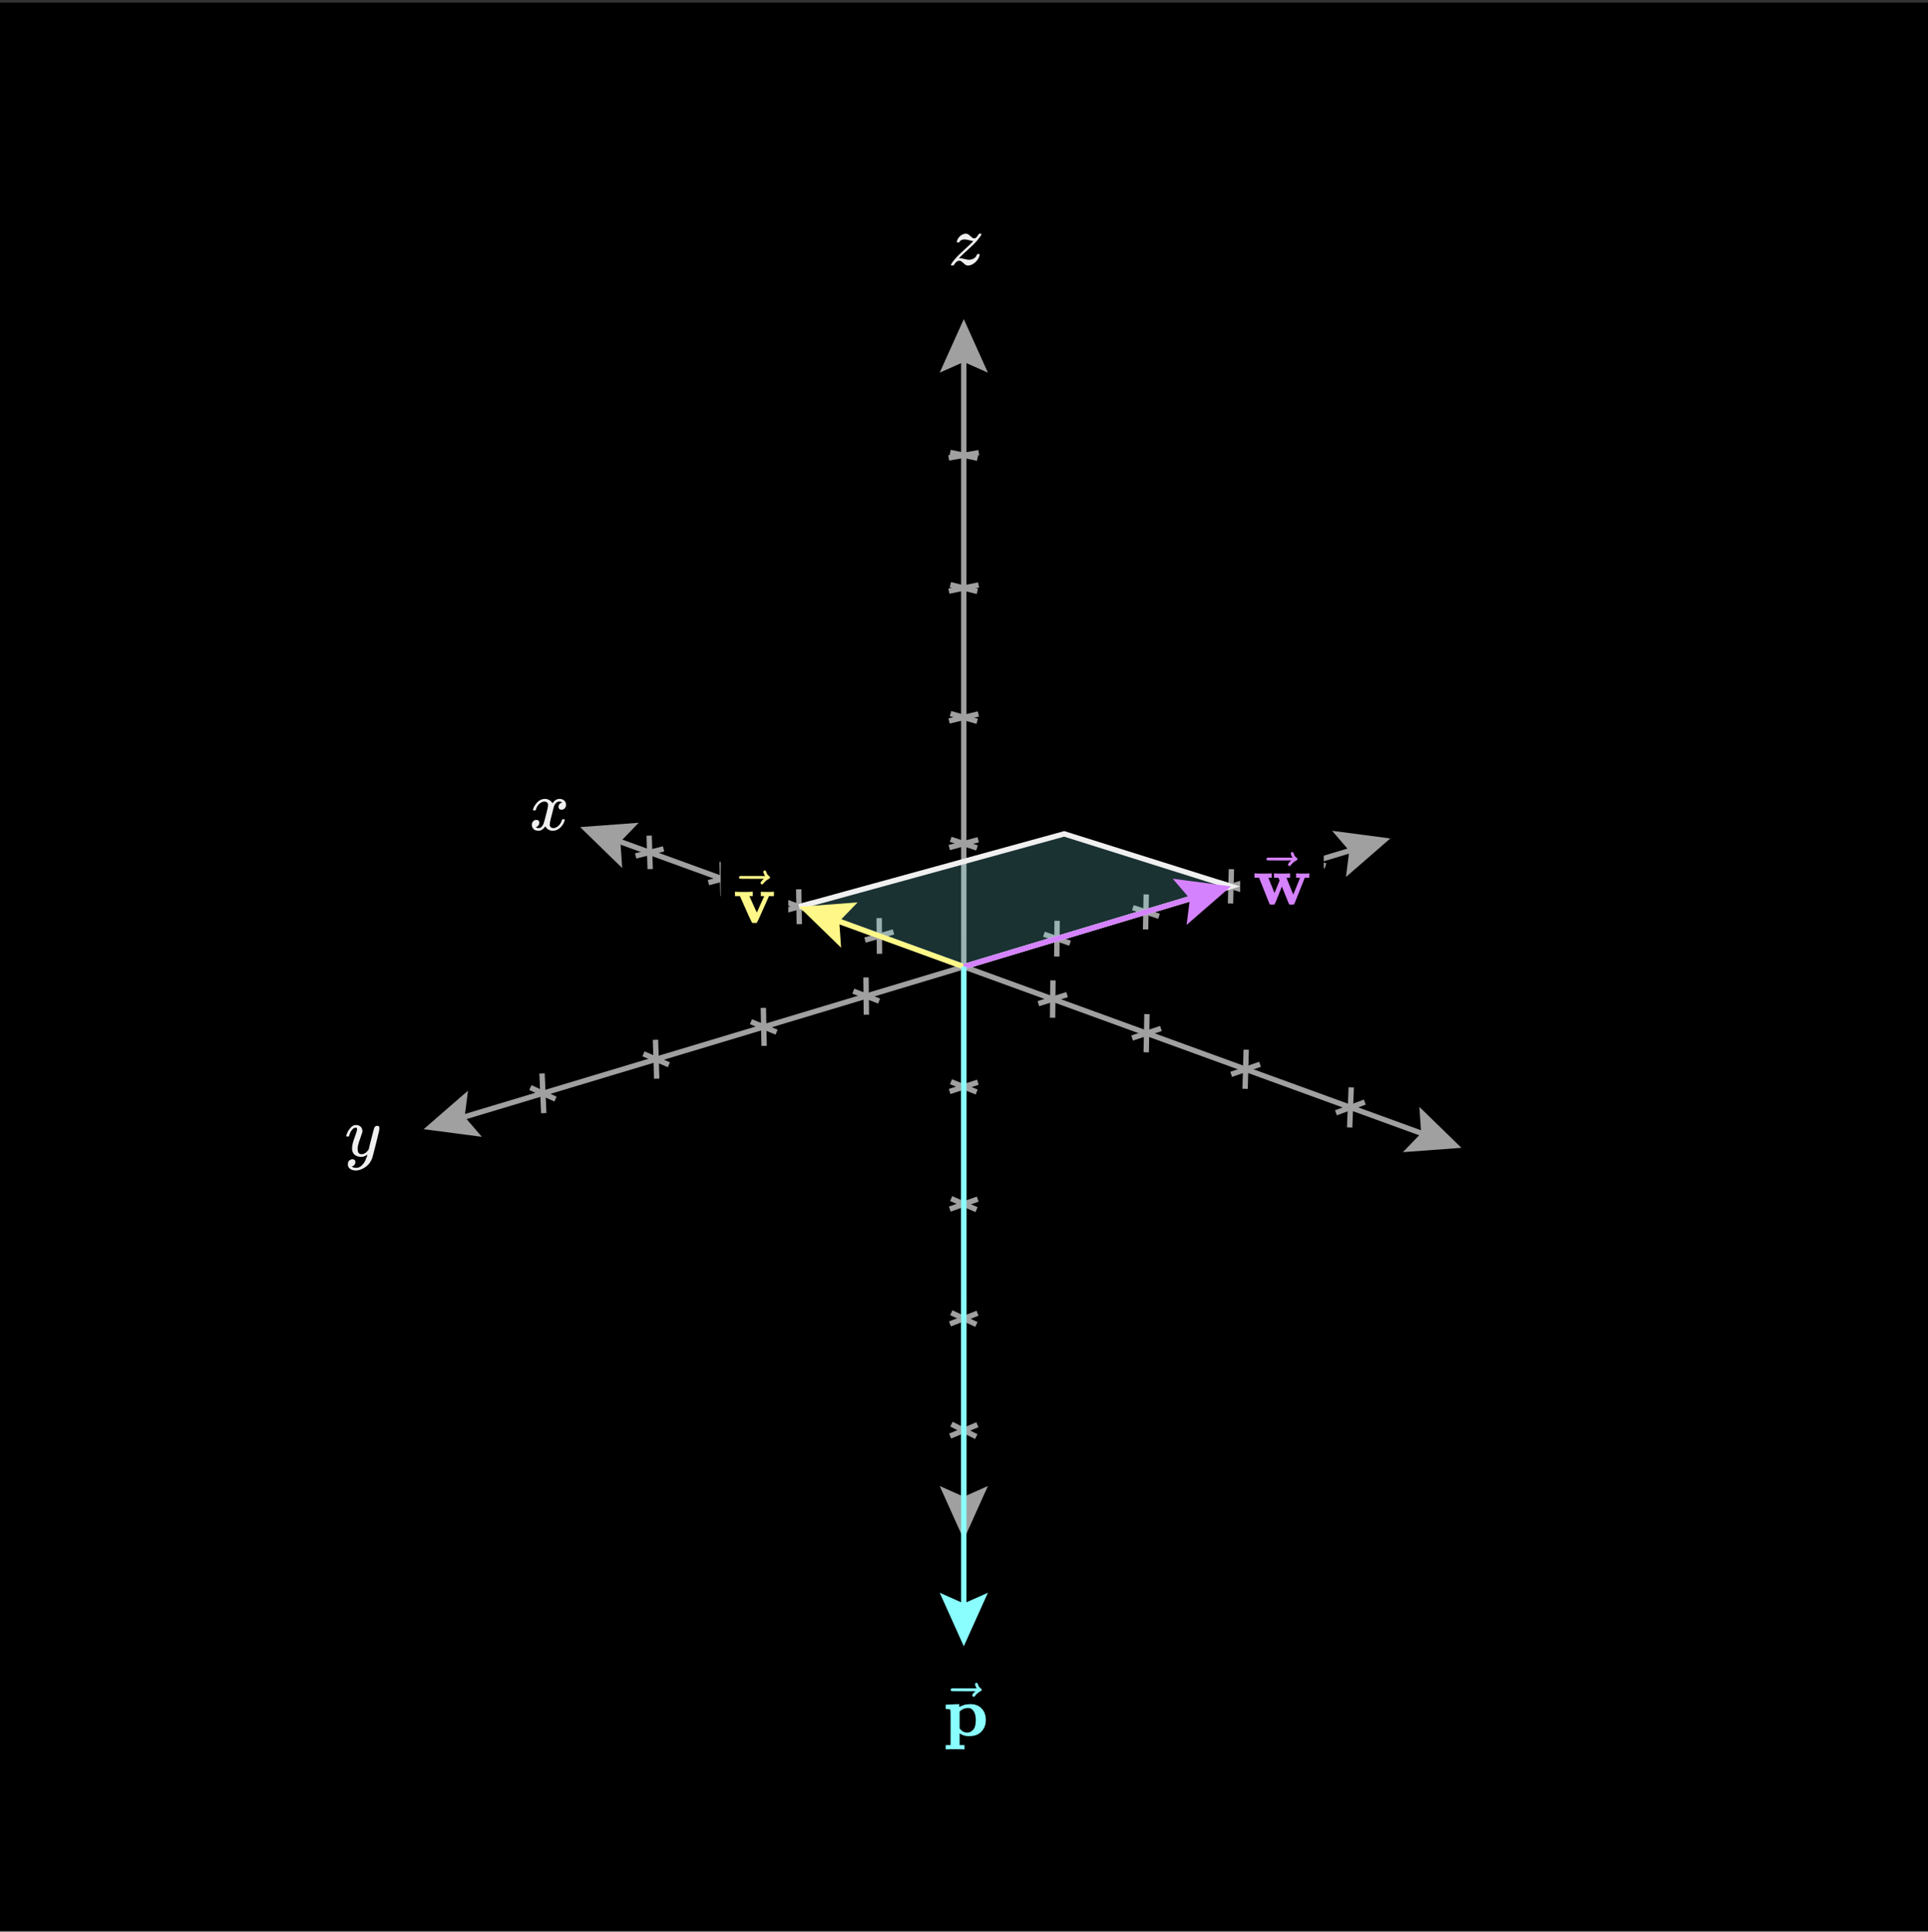 <svg width="540" height="541" viewBox="0 0 540 541" fill="none" xmlns="http://www.w3.org/2000/svg">
<rect x="0" y="0" width="540" height="541" fill="#333333" stroke="none"/>
<g clip-path="url(#clip0_1601_35843)">
<path d="M540 0.743H0V540.743H540V0.743Z" fill="black"/>
<path d="M162.57 219.741H144.956V234.685H162.57V219.741Z" fill="black"/>
<g clip-path="url(#clip1_1601_35843)">
<path d="M149.288 226.753C149.38 226.202 149.734 225.565 150.351 224.844C150.967 224.122 151.728 223.755 152.634 223.742C153.093 223.742 153.513 223.86 153.893 224.096C154.274 224.332 154.556 224.627 154.74 224.981C155.291 224.155 155.953 223.742 156.728 223.742C157.213 223.742 157.633 223.886 157.987 224.175C158.341 224.463 158.525 224.85 158.538 225.336C158.538 225.716 158.446 226.025 158.263 226.261C158.079 226.497 157.902 226.641 157.731 226.694C157.561 226.746 157.41 226.772 157.279 226.772C157.029 226.772 156.826 226.7 156.669 226.556C156.511 226.412 156.432 226.221 156.432 225.985C156.432 225.382 156.76 224.968 157.416 224.745C157.272 224.575 157.01 224.489 156.629 224.489C156.459 224.489 156.334 224.503 156.255 224.529C155.757 224.739 155.389 225.172 155.153 225.828C154.366 228.727 153.972 230.42 153.972 230.906C153.972 231.273 154.077 231.535 154.287 231.693C154.497 231.85 154.727 231.929 154.976 231.929C155.461 231.929 155.94 231.713 156.413 231.28C156.885 230.847 157.206 230.315 157.377 229.685C157.416 229.554 157.456 229.482 157.495 229.469C157.535 229.456 157.639 229.443 157.81 229.429H157.889C158.086 229.429 158.184 229.482 158.184 229.587C158.184 229.6 158.171 229.672 158.145 229.803C157.935 230.551 157.528 231.214 156.924 231.791C156.321 232.369 155.619 232.657 154.818 232.657C153.9 232.657 153.205 232.244 152.732 231.417C152.194 232.231 151.578 232.638 150.882 232.638H150.764C150.121 232.638 149.662 232.467 149.386 232.126C149.111 231.785 148.967 231.424 148.953 231.043C148.953 230.623 149.078 230.282 149.327 230.02C149.577 229.757 149.872 229.626 150.213 229.626C150.777 229.626 151.059 229.902 151.059 230.453C151.059 230.715 150.981 230.945 150.823 231.142C150.666 231.339 150.515 231.47 150.37 231.535C150.226 231.601 150.141 231.634 150.115 231.634L150.056 231.653C150.056 231.667 150.095 231.693 150.174 231.732C150.252 231.772 150.357 231.817 150.489 231.87C150.62 231.922 150.744 231.942 150.863 231.929C151.335 231.929 151.742 231.634 152.083 231.043C152.201 230.833 152.352 230.387 152.535 229.705C152.719 229.023 152.903 228.314 153.087 227.579C153.27 226.845 153.375 226.412 153.401 226.28C153.467 225.926 153.5 225.67 153.5 225.513C153.5 225.145 153.401 224.883 153.205 224.726C153.008 224.568 152.785 224.489 152.535 224.489C152.011 224.489 151.519 224.699 151.059 225.119C150.6 225.539 150.279 226.077 150.095 226.733C150.069 226.851 150.036 226.917 149.997 226.93C149.957 226.943 149.852 226.956 149.682 226.969H149.406C149.327 226.891 149.288 226.818 149.288 226.753Z" fill="#F0F0F0"/>
</g>
<path d="M110.387 311.077H93.002V329.854H110.387V311.077Z" fill="black"/>
<g clip-path="url(#clip2_1601_35843)">
<path d="M97.001 318.129C97.001 317.945 97.099 317.63 97.296 317.184C97.493 316.738 97.808 316.272 98.241 315.786C98.674 315.301 99.16 315.065 99.698 315.078C100.236 315.078 100.669 315.229 100.997 315.53C101.325 315.832 101.496 316.252 101.509 316.79C101.483 317.04 101.463 317.177 101.45 317.204C101.45 317.243 101.345 317.545 101.135 318.109C100.925 318.674 100.708 319.31 100.485 320.019C100.262 320.728 100.157 321.292 100.17 321.712C100.17 322.276 100.262 322.67 100.446 322.893C100.63 323.116 100.905 323.234 101.273 323.247C101.575 323.247 101.857 323.175 102.119 323.031C102.382 322.886 102.585 322.735 102.73 322.578C102.874 322.421 103.051 322.204 103.261 321.928C103.261 321.915 103.294 321.784 103.36 321.535C103.425 321.285 103.517 320.898 103.635 320.373C103.753 319.848 103.878 319.363 104.009 318.916C104.508 316.948 104.783 315.918 104.836 315.826C105.007 315.471 105.289 315.294 105.682 315.294C105.853 315.294 105.991 315.34 106.096 315.432C106.201 315.524 106.273 315.603 106.312 315.668C106.352 315.734 106.365 315.793 106.352 315.845C106.352 316.016 106.03 317.394 105.387 319.979C104.744 322.565 104.377 323.982 104.285 324.232C103.917 325.321 103.281 326.187 102.375 326.83C101.47 327.473 100.564 327.801 99.659 327.814C99.068 327.814 98.55 327.67 98.103 327.381C97.657 327.093 97.434 326.66 97.434 326.082C97.434 325.793 97.48 325.551 97.572 325.354C97.664 325.157 97.788 325.012 97.946 324.921C98.103 324.829 98.235 324.763 98.34 324.724C98.445 324.684 98.556 324.665 98.674 324.665C99.252 324.665 99.54 324.94 99.54 325.492C99.54 325.754 99.462 325.984 99.304 326.181C99.147 326.377 98.996 326.509 98.851 326.574C98.707 326.64 98.622 326.673 98.596 326.673L98.537 326.692C98.563 326.758 98.687 326.837 98.91 326.929C99.134 327.02 99.357 327.066 99.58 327.066H99.737C99.96 327.066 100.131 327.053 100.249 327.027C100.682 326.909 101.083 326.66 101.45 326.279C101.817 325.898 102.1 325.492 102.296 325.058C102.493 324.625 102.644 324.258 102.749 323.956C102.854 323.654 102.907 323.457 102.907 323.365L102.789 323.444C102.71 323.497 102.585 323.569 102.415 323.661C102.244 323.753 102.073 323.831 101.903 323.897C101.64 323.963 101.384 323.995 101.135 323.995C100.531 323.995 100 323.851 99.54 323.562C99.081 323.274 98.779 322.808 98.635 322.165C98.622 322.073 98.615 321.869 98.615 321.554C98.615 320.806 98.845 319.829 99.304 318.621C99.764 317.414 99.993 316.646 99.993 316.318C99.993 316.305 99.993 316.292 99.993 316.278C99.993 316.16 99.993 316.082 99.993 316.042C99.993 316.003 99.967 315.957 99.915 315.904C99.862 315.852 99.79 315.826 99.698 315.826H99.619C99.317 315.826 99.042 315.95 98.792 316.2C98.543 316.449 98.346 316.718 98.202 317.007C98.057 317.296 97.946 317.571 97.867 317.834C97.788 318.096 97.736 318.241 97.71 318.267C97.683 318.293 97.578 318.306 97.395 318.306H97.119C97.04 318.227 97.001 318.168 97.001 318.129Z" fill="#F0F0F0"/>
</g>
<path d="M278.91 61.448H262.36V76.393H278.91V61.448Z" fill="black"/>
<g clip-path="url(#clip3_1601_35843)">
<path d="M272.499 67.495C272.368 67.495 272.02 67.423 271.456 67.278C270.892 67.134 270.478 67.062 270.216 67.062C269.954 67.062 269.731 67.088 269.547 67.141C269.363 67.193 269.212 67.259 269.094 67.338C268.976 67.416 268.897 67.489 268.858 67.554C268.819 67.62 268.773 67.692 268.72 67.771L268.681 67.849C268.641 67.889 268.543 67.908 268.386 67.908C268.11 67.908 267.972 67.856 267.972 67.751C267.972 67.685 267.992 67.594 268.031 67.475C268.202 66.964 268.484 66.524 268.878 66.157C269.271 65.789 269.704 65.566 270.177 65.487C270.334 65.461 270.446 65.448 270.511 65.448C270.839 65.448 271.135 65.56 271.397 65.783C271.659 66.006 271.909 66.222 272.145 66.432C272.381 66.642 272.63 66.754 272.893 66.767C273.182 66.767 273.47 66.55 273.759 66.117C274.048 65.684 274.199 65.468 274.212 65.468C274.225 65.455 274.323 65.448 274.507 65.448H274.763C274.841 65.527 274.881 65.579 274.881 65.606C274.881 65.658 274.848 65.75 274.782 65.881C274.717 66.012 274.625 66.15 274.507 66.294C274.389 66.439 274.277 66.583 274.172 66.727C274.067 66.872 273.975 66.996 273.897 67.101L273.759 67.278C273.195 67.948 272.302 68.834 271.082 69.936C269.862 71.038 269.107 71.746 268.819 72.061L268.582 72.298L268.878 72.317C269.166 72.317 269.586 72.389 270.137 72.534C270.688 72.678 271.102 72.75 271.377 72.75C271.876 72.75 272.335 72.626 272.755 72.376C273.175 72.127 273.451 71.799 273.582 71.392C273.634 71.274 273.68 71.202 273.72 71.176C273.759 71.149 273.857 71.136 274.015 71.136C274.264 71.136 274.389 71.202 274.389 71.333C274.389 71.399 274.382 71.458 274.369 71.51C274.146 72.324 273.713 73 273.07 73.538C272.427 74.076 271.784 74.351 271.141 74.364C270.8 74.364 270.498 74.253 270.236 74.03C269.973 73.807 269.717 73.584 269.468 73.36C269.219 73.137 268.969 73.026 268.72 73.026C268.143 73.026 267.625 73.419 267.165 74.207C267.087 74.312 266.975 74.364 266.831 74.364H266.732H266.476C266.398 74.285 266.358 74.227 266.358 74.187C266.358 73.99 266.739 73.426 267.5 72.494C268.012 71.904 268.878 71.051 270.098 69.936C271.318 68.82 272.073 68.112 272.361 67.81C272.519 67.6 272.565 67.495 272.499 67.495Z" fill="#F0F0F0"/>
</g>
<path d="M397.543 309.994L409.33 321.467L392.926 322.68L398.053 317.363L397.543 309.994Z" fill="#A0A0A0"/>
<path d="M174.267 243.108L162.48 231.636L178.884 230.422L173.757 235.739L174.267 243.108Z" fill="#A0A0A0"/>
<path d="M166.239 233.004L405.571 320.099" stroke="#A0A0A0" stroke-width="1.5"/>
<path d="M373.098 232.674L389.406 234.818L376.985 245.602L377.914 238.274L373.098 232.674Z" fill="#A0A0A0"/>
<path d="M134.963 318.386L118.655 316.242L131.076 305.458L130.147 312.786L134.963 318.386Z" fill="#A0A0A0"/>
<path d="M122.486 315.089L385.575 235.97" stroke="#A0A0A0" stroke-width="1.5"/>
<path d="M276.696 416.178L269.946 431.178L263.196 416.178L269.946 419.178L276.696 416.178Z" fill="#A0A0A0"/>
<path d="M263.194 104.369L269.944 89.369L276.694 104.369L269.944 101.369L263.194 104.369Z" fill="#A0A0A0"/>
<path d="M269.944 93.369L269.946 427.179" stroke="#A0A0A0" stroke-width="1.5"/>
<path d="M266.273 235.067L273.646 237.479" stroke="#A0A0A0" stroke-width="1.5"/>
<path d="M265.876 237.368L273.985 235.176" stroke="#A0A0A0" stroke-width="1.5"/>
<path d="M266.362 302.951L273.556 305.827" stroke="#A0A0A0" stroke-width="1.5"/>
<path d="M265.975 305.696L273.888 303.081" stroke="#A0A0A0" stroke-width="1.5"/>
<path d="M242.286 263.282L250.257 260.993" stroke="#A0A0A0" stroke-width="1.5"/>
<path d="M246.242 257.13L246.327 267.118" stroke="#A0A0A0" stroke-width="1.5"/>
<path d="M290.826 281.085L298.869 278.546" stroke="#A0A0A0" stroke-width="1.5"/>
<path d="M294.909 274.575L294.815 285.027" stroke="#A0A0A0" stroke-width="1.5"/>
<path d="M238.996 277.582L246.236 280.362" stroke="#A0A0A0" stroke-width="1.5"/>
<path d="M242.55 273.741L242.653 284.172" stroke="#A0A0A0" stroke-width="1.5"/>
<path d="M292.391 261.638L299.703 264.167" stroke="#A0A0A0" stroke-width="1.5"/>
<path d="M296.08 257.884L295.986 267.893" stroke="#A0A0A0" stroke-width="1.5"/>
<path d="M266.227 199.852L273.692 202.013" stroke="#A0A0A0" stroke-width="1.5"/>
<path d="M265.824 201.913L274.036 199.948" stroke="#A0A0A0" stroke-width="1.5"/>
<path d="M266.405 335.682L273.513 338.771" stroke="#A0A0A0" stroke-width="1.5"/>
<path d="M266.023 338.629L273.842 335.82" stroke="#A0A0A0" stroke-width="1.5"/>
<path d="M219.812 255.039L227.738 252.861" stroke="#A0A0A0" stroke-width="1.5"/>
<path d="M223.707 249.052L223.869 258.824" stroke="#A0A0A0" stroke-width="1.5"/>
<path d="M317.089 290.717L325.156 288.038" stroke="#A0A0A0" stroke-width="1.5"/>
<path d="M321.237 284.012L321.039 294.713" stroke="#A0A0A0" stroke-width="1.5"/>
<path d="M210.33 286.143L217.515 289.061" stroke="#A0A0A0" stroke-width="1.5"/>
<path d="M213.8 282.258L214.016 292.912" stroke="#A0A0A0" stroke-width="1.5"/>
<path d="M317.296 254.201L324.629 256.618" stroke="#A0A0A0" stroke-width="1.5"/>
<path d="M321.038 250.491L320.859 260.302" stroke="#A0A0A0" stroke-width="1.5"/>
<path d="M266.18 163.743L273.74 165.639" stroke="#A0A0A0" stroke-width="1.5"/>
<path d="M265.771 165.552L274.087 163.828" stroke="#A0A0A0" stroke-width="1.5"/>
<path d="M266.447 367.639L273.471 370.932" stroke="#A0A0A0" stroke-width="1.5"/>
<path d="M266.07 370.782L273.796 367.787" stroke="#A0A0A0" stroke-width="1.5"/>
<path d="M198.42 247.193L206.296 245.118" stroke="#A0A0A0" stroke-width="1.5"/>
<path d="M202.256 241.362L202.486 250.926" stroke="#A0A0A0" stroke-width="1.5"/>
<path d="M344.831 300.893L352.912 298.062" stroke="#A0A0A0" stroke-width="1.5"/>
<path d="M349.044 293.98L348.73 304.94" stroke="#A0A0A0" stroke-width="1.5"/>
<path d="M180.221 295.134L187.336 298.201" stroke="#A0A0A0" stroke-width="1.5"/>
<path d="M183.593 291.206L183.934 302.095" stroke="#A0A0A0" stroke-width="1.5"/>
<path d="M341.111 247.089L348.456 249.401" stroke="#A0A0A0" stroke-width="1.5"/>
<path d="M344.899 243.423L344.642 253.043" stroke="#A0A0A0" stroke-width="1.5"/>
<path d="M266.131 126.707L273.788 128.325" stroke="#A0A0A0" stroke-width="1.5"/>
<path d="M265.717 128.251L274.14 126.78" stroke="#A0A0A0" stroke-width="1.5"/>
<path d="M266.488 398.854L273.43 402.341" stroke="#A0A0A0" stroke-width="1.5"/>
<path d="M266.115 402.181L273.751 399.011" stroke="#A0A0A0" stroke-width="1.5"/>
<path d="M178.035 239.716L185.856 237.738" stroke="#A0A0A0" stroke-width="1.5"/>
<path d="M181.811 234.034L182.104 243.398" stroke="#A0A0A0" stroke-width="1.5"/>
<path d="M374.179 311.656L382.262 308.659" stroke="#A0A0A0" stroke-width="1.5"/>
<path d="M378.459 304.524L378.015 315.757" stroke="#A0A0A0" stroke-width="1.5"/>
<path d="M148.555 304.589L155.583 307.818" stroke="#A0A0A0" stroke-width="1.5"/>
<path d="M151.814 300.619L152.293 311.752" stroke="#A0A0A0" stroke-width="1.5"/>
<path d="M363.907 240.282L371.255 242.496" stroke="#A0A0A0" stroke-width="1.5"/>
<path d="M367.732 236.659L367.404 246.096" stroke="#A0A0A0" stroke-width="1.5"/>
<path d="M223.788 253.946L298.066 233.537L344.77 248.241L269.945 270.744" fill="#8AFDFF" fill-opacity="0.2"/>
<path d="M223.788 253.946L298.066 233.537L344.77 248.241L269.945 270.744" stroke="#F0F0F0" stroke-width="1.5"/>
<path d="M235.575 265.419L223.788 253.946L240.192 252.733L235.065 258.05L235.575 265.419Z" fill="#FFF888"/>
<path d="M269.945 270.744L227.547 255.314" stroke="#FFF888" stroke-width="1.5"/>
<path d="M328.462 246.097L344.77 248.241L332.349 259.025L333.278 251.697L328.462 246.097Z" fill="#D582FF"/>
<path d="M269.945 270.744L340.939 249.394" stroke="#D582FF" stroke-width="1.5"/>
<path d="M276.697 446.068L269.947 461.068L263.197 446.069L269.947 449.068L276.697 446.068Z" fill="#8AFDFF"/>
<path d="M269.945 270.743L269.947 457.068" stroke="#8AFDFF" stroke-width="1.5"/>
<path d="M280.158 467.302H260.883V492.002H280.158V467.302Z" fill="black"/>
<g clip-path="url(#clip4_1601_35843)">
<path d="M264.94 477.418L266.731 477.339C267.925 477.287 268.529 477.26 268.542 477.26H268.66V478.067C268.673 478.067 268.726 478.041 268.818 477.989C268.91 477.936 269.054 477.871 269.251 477.792C269.448 477.713 269.664 477.628 269.901 477.536C270.137 477.444 270.425 477.378 270.767 477.339C271.108 477.3 271.462 477.273 271.83 477.26C273.116 477.26 274.153 477.667 274.94 478.481C275.727 479.294 276.121 480.377 276.121 481.729C276.121 482.976 275.721 484.039 274.92 484.918C274.12 485.797 272.952 486.237 271.416 486.237H271.278C270.465 486.237 269.691 486.014 268.956 485.567L268.778 485.449V488.717H270.137V489.938H269.96C269.723 489.898 268.91 489.878 267.519 489.878C266.114 489.878 265.294 489.898 265.058 489.938H264.881V488.717H266.239V483.894V480.528C266.239 479.924 266.233 479.504 266.219 479.268C266.206 479.032 266.18 478.888 266.141 478.835C266.101 478.783 266.036 478.743 265.944 478.717C265.76 478.664 265.491 478.638 265.137 478.638H264.881V477.418H264.94ZM273.306 481.709C273.306 480.672 273.109 479.852 272.715 479.248C272.322 478.645 271.817 478.343 271.2 478.343C270.307 478.343 269.553 478.625 268.936 479.189L268.778 479.327V484.071L268.897 484.209C269.435 484.892 270.117 485.233 270.944 485.233C271.548 485.233 272.092 484.964 272.578 484.426C273.063 483.888 273.306 482.982 273.306 481.709Z" fill="#8AFDFF"/>
<path d="M273.099 471.689C273.099 471.584 273.132 471.493 273.198 471.414C273.263 471.335 273.362 471.296 273.493 471.296C273.585 471.296 273.664 471.329 273.729 471.394C273.795 471.447 273.861 471.571 273.926 471.768C274.057 472.254 274.326 472.628 274.733 472.89C274.878 472.982 274.95 473.1 274.95 473.245C274.95 473.363 274.93 473.441 274.891 473.481C274.851 473.52 274.759 473.579 274.615 473.658C274.051 473.947 273.559 474.36 273.139 474.898C273.112 474.924 273.08 474.964 273.04 475.016C273.001 475.069 272.968 475.108 272.942 475.134C272.916 475.161 272.883 475.174 272.843 475.174C272.804 475.174 272.758 475.18 272.706 475.193C272.614 475.193 272.528 475.161 272.45 475.095C272.371 475.029 272.325 474.931 272.312 474.8C272.312 474.55 272.62 474.163 273.237 473.638H269.871L266.505 473.619C266.334 473.5 266.249 473.376 266.249 473.245C266.249 473.153 266.334 473.021 266.505 472.851H273.572C273.257 472.352 273.099 471.965 273.099 471.689Z" fill="#8AFDFF"/>
</g>
<path d="M220.794 239.786H201.858V260.611H220.794V239.786Z" fill="black"/>
<g clip-path="url(#clip5_1601_35843)">
<path d="M213.236 249.742C213.394 249.782 214.01 249.801 215.086 249.801C216.044 249.801 216.562 249.782 216.641 249.742H216.759V250.963H215.381L213.394 255.41C212.593 257.22 212.134 258.204 212.016 258.362C211.911 258.493 211.786 258.559 211.642 258.559C211.616 258.559 211.57 258.559 211.504 258.559C211.439 258.559 211.373 258.552 211.308 258.539H211.012C210.816 258.539 210.658 258.441 210.54 258.244C210.422 258.047 210.14 257.457 209.694 256.473C209.497 256.04 209.34 255.685 209.222 255.41L207.234 250.963H205.857V249.742H206.014C206.211 249.782 206.939 249.801 208.198 249.801C209.602 249.801 210.422 249.782 210.658 249.742H210.835V250.963H209.891L210.934 253.285C211.603 254.793 211.957 255.548 211.996 255.548C211.996 255.535 212.331 254.78 213 253.285C213.669 251.789 214.017 251.022 214.043 250.982C214.043 250.969 213.886 250.963 213.571 250.963H213.098V249.742H213.236Z" fill="#FFF888"/>
<path d="M213.817 244.173C213.817 244.068 213.849 243.976 213.915 243.897C213.981 243.819 214.079 243.779 214.21 243.779C214.302 243.779 214.381 243.812 214.446 243.878C214.512 243.93 214.578 244.055 214.643 244.252C214.774 244.737 215.043 245.111 215.45 245.373C215.594 245.465 215.666 245.583 215.666 245.728C215.666 245.846 215.647 245.924 215.607 245.964C215.568 246.003 215.476 246.062 215.332 246.141C214.768 246.429 214.276 246.843 213.856 247.381C213.83 247.407 213.797 247.446 213.758 247.499C213.718 247.551 213.685 247.591 213.659 247.617C213.633 247.643 213.6 247.656 213.561 247.656C213.521 247.656 213.476 247.663 213.423 247.676C213.331 247.676 213.246 247.643 213.167 247.577C213.089 247.512 213.043 247.413 213.029 247.282C213.029 247.033 213.338 246.646 213.954 246.121H210.589L207.224 246.101C207.054 245.983 206.968 245.859 206.968 245.728C206.968 245.636 207.054 245.505 207.224 245.334H214.289C213.974 244.835 213.817 244.448 213.817 244.173Z" fill="#FFF888"/>
</g>
<path d="M370.761 234.644H347.362V255.49H370.761V234.644Z" fill="black"/>
<g clip-path="url(#clip6_1601_35843)">
<path d="M363.149 244.601C363.306 244.64 363.949 244.66 365.078 244.66C366.062 244.66 366.573 244.64 366.613 244.601H366.711V245.821H365.452L362.539 253.123C362.526 253.136 362.506 253.155 362.48 253.182C362.454 253.208 362.427 253.234 362.401 253.26C362.375 253.287 362.362 253.3 362.362 253.3C362.362 253.3 362.342 253.313 362.303 253.339C362.263 253.365 362.25 253.378 362.263 253.378C362.276 253.378 362.25 253.385 362.185 253.398C362.119 253.411 362.093 253.411 362.106 253.398C362.119 253.385 362.093 253.392 362.027 253.418C361.962 253.444 361.922 253.444 361.909 253.418C361.896 253.392 361.844 253.392 361.752 253.418H361.535C361.312 253.418 361.155 253.352 361.063 253.221C360.971 253.09 360.787 252.67 360.512 251.961C360.302 251.437 360.125 250.997 359.98 250.643L359.036 248.281L358.091 250.643C357.96 250.984 357.789 251.41 357.579 251.922C357.304 252.644 357.12 253.07 357.028 253.201C356.937 253.333 356.779 253.405 356.556 253.418H356.32C356.084 253.418 355.926 253.405 355.848 253.378C355.769 253.352 355.67 253.267 355.552 253.123L352.64 245.821H351.36V244.601H351.498C351.695 244.64 352.404 244.66 353.624 244.66C354.975 244.66 355.769 244.64 356.005 244.601H356.182V245.821H355.237L356.969 250.112L358.386 246.608L358.071 245.821H356.832V244.601H356.969C357.127 244.64 357.763 244.66 358.878 244.66C360.203 244.66 360.964 244.64 361.161 244.601H361.319V245.821H360.827C360.499 245.821 360.335 245.834 360.335 245.861C360.348 245.913 360.663 246.707 361.279 248.242C361.896 249.777 362.211 250.544 362.224 250.544L364.133 245.821H363.011V244.601H363.149Z" fill="#D582FF"/>
<path d="M361.545 239.031C361.545 238.926 361.578 238.834 361.643 238.756C361.709 238.677 361.807 238.637 361.939 238.637C362.03 238.637 362.109 238.67 362.175 238.736C362.24 238.788 362.306 238.913 362.372 239.11C362.503 239.595 362.772 239.969 363.178 240.232C363.323 240.323 363.395 240.442 363.395 240.586C363.395 240.704 363.375 240.783 363.336 240.822C363.297 240.861 363.205 240.92 363.06 240.999C362.496 241.288 362.004 241.701 361.584 242.239C361.558 242.265 361.525 242.305 361.486 242.357C361.447 242.41 361.414 242.449 361.388 242.475C361.361 242.501 361.329 242.514 361.289 242.514C361.25 242.514 361.204 242.521 361.151 242.534C361.06 242.534 360.974 242.501 360.896 242.436C360.817 242.37 360.771 242.272 360.758 242.141C360.758 241.891 361.066 241.504 361.683 240.979H358.317L354.952 240.96C354.782 240.842 354.696 240.717 354.696 240.586C354.696 240.494 354.782 240.363 354.952 240.192H362.017C361.702 239.694 361.545 239.307 361.545 239.031Z" fill="#D582FF"/>
</g>
</g>
<defs>
<clipPath id="clip0_1601_35843">
<rect width="540" height="540" fill="white" transform="translate(0 0.743)"/>
</clipPath>
<clipPath id="clip1_1601_35843">
<rect width="11.258" height="8.918" fill="white" transform="translate(148.265 223.74)"/>
</clipPath>
<clipPath id="clip2_1601_35843">
<rect width="9.648" height="12.737" fill="white" transform="translate(96.587 315.078)"/>
</clipPath>
<clipPath id="clip3_1601_35843">
<rect width="9.152" height="8.918" fill="white" transform="translate(265.669 65.447)"/>
</clipPath>
<clipPath id="clip4_1601_35843">
<rect width="12.58" height="20.61" fill="white" transform="translate(264.309 469.327)"/>
</clipPath>
<clipPath id="clip5_1601_35843">
<rect width="11.945" height="16.669" fill="white" transform="translate(205.345 241.812)"/>
</clipPath>
<clipPath id="clip6_1601_35843">
<rect width="16.356" height="16.669" fill="white" transform="translate(350.868 236.67)"/>
</clipPath>
</defs>
</svg>
